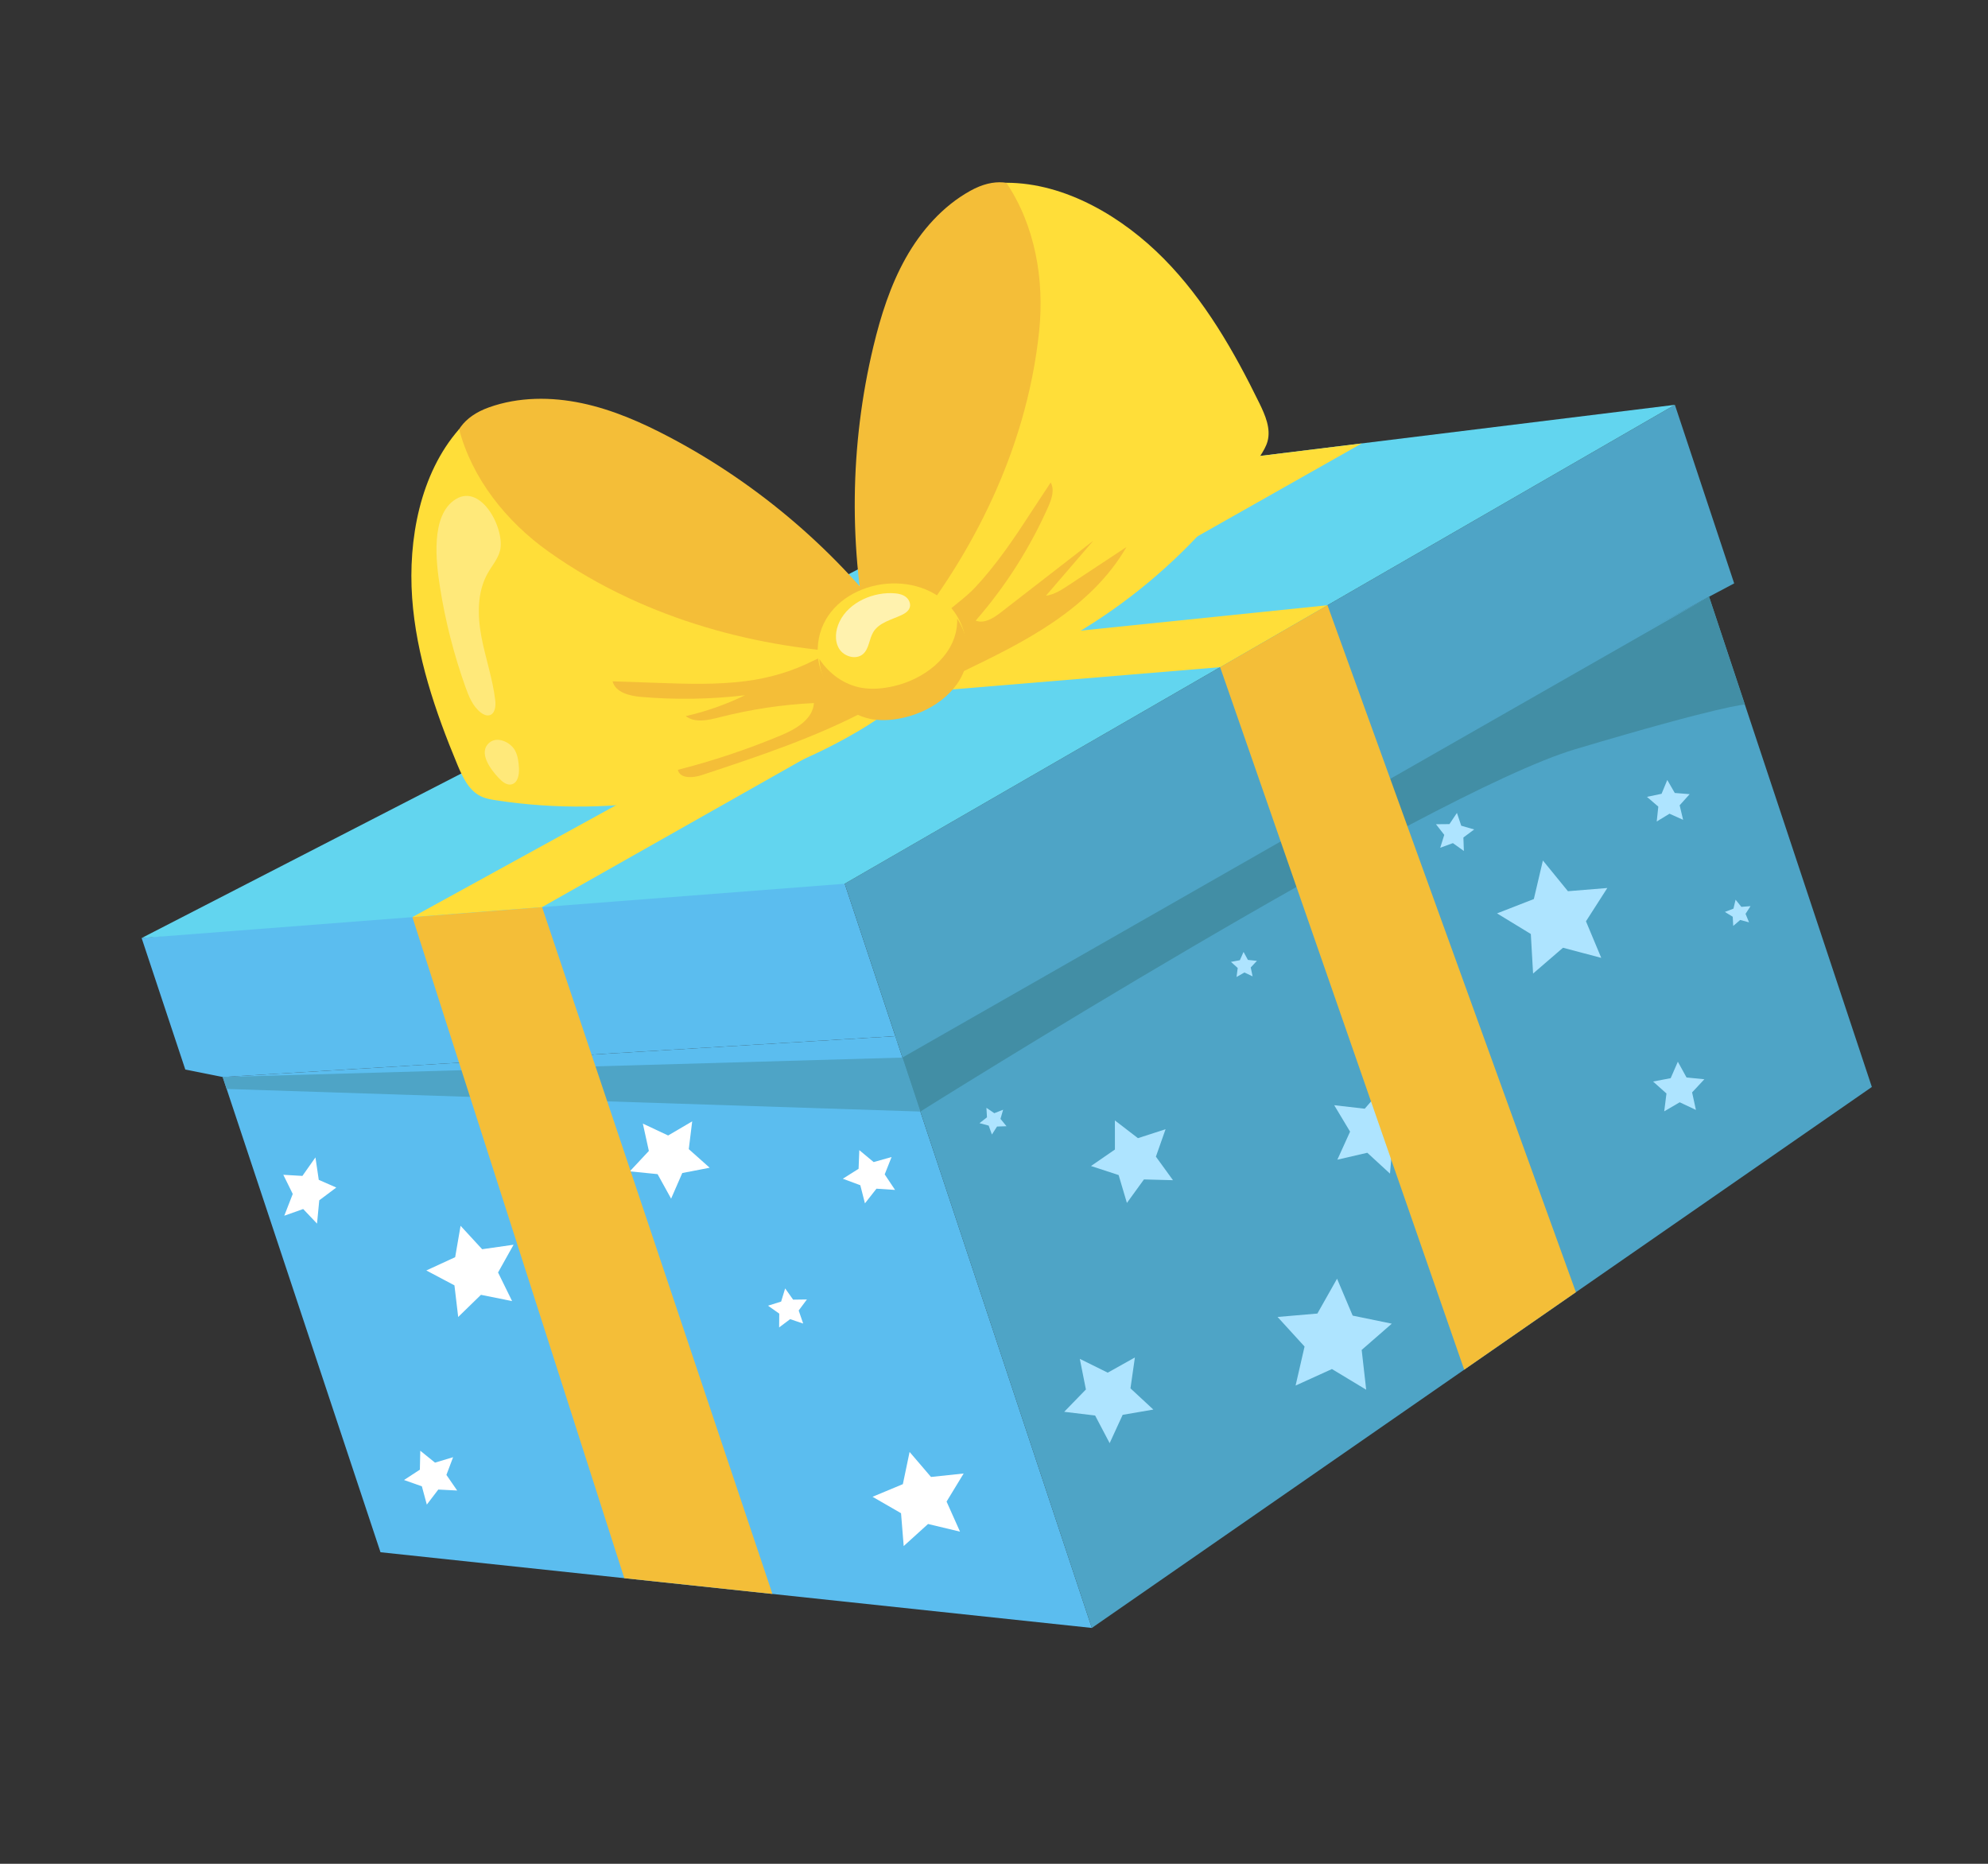 <svg width="96" height="90" viewBox="0 0 96 90" fill="none" xmlns="http://www.w3.org/2000/svg">
<rect x="0" y="0" width="96" height="90" fill="#333333" stroke="none"/>
<g clip-path="url(#clip0)">
<path d="M10.754 52.008L18.374 74.955L52.725 78.611L43.236 50.035L10.754 52.008Z" fill="#5BBDEF"/>
<path d="M43.235 50.035L82.53 28.814L90.391 52.488L52.724 78.611L43.235 50.035Z" fill="#4EA4C6"/>
<path d="M10.754 52.008L8.948 51.646L6.839 45.296C6.839 45.296 40.504 41.809 40.792 42.674C41.079 43.54 43.236 50.034 43.236 50.034L10.754 52.008Z" fill="#5BBDEF"/>
<path d="M82.531 28.814L83.743 28.171L80.88 19.549L40.791 42.674L43.339 50.345L82.531 28.814Z" fill="#4EA4C6"/>
<path d="M6.839 45.296L49.312 23.438L80.88 19.548L40.791 42.674L6.839 45.296Z" fill="#62D5EF"/>
<path d="M82.53 28.814L43.577 51.068L44.443 53.675C44.443 53.675 68.917 38.312 76.064 36.18C83.21 34.048 84.259 34.021 84.259 34.021L82.53 28.814Z" fill="#428EA5"/>
<path d="M10.754 52.008L43.579 51.069L44.444 53.675L10.945 52.584L10.754 52.008Z" fill="#4EA4C6"/>
<path d="M15.309 59.086L14.641 58.382L13.728 58.705L14.137 57.654L13.681 56.729L14.603 56.783L15.233 55.889L15.393 56.973L16.239 57.344L15.417 57.961L15.309 59.086Z" fill="white"/>
<path d="M22.077 71.975L21.165 71.928L20.611 72.655L20.372 71.772L19.51 71.467L20.275 70.968L20.295 70.053L21.006 70.628L21.88 70.366L21.557 71.221L22.077 71.975Z" fill="white"/>
<path d="M24.729 62.828L23.225 62.525L22.126 63.595L21.945 62.068L20.587 61.349L21.98 60.707L22.241 59.192L23.283 60.323L24.8 60.106L24.051 61.446L24.729 62.828Z" fill="white"/>
<path d="M33.43 70.404L32.553 70.271L31.948 70.92L31.802 70.043L30.998 69.665L31.784 69.257L31.892 68.374L32.526 68.998L33.396 68.83L33.001 69.625L33.43 70.404Z" fill="white"/>
<path d="M34.27 56.388L32.947 56.643L32.408 57.881L31.754 56.697L30.413 56.563L31.333 55.577L31.043 54.257L32.264 54.831L33.426 54.149L33.261 55.49L34.27 56.388Z" fill="white"/>
<path d="M38.785 63.912L38.155 63.7L37.624 64.099L37.63 63.433L37.087 63.05L37.721 62.851L37.915 62.215L38.3 62.758L38.965 62.749L38.568 63.282L38.785 63.912Z" fill="white"/>
<path d="M43.222 57.459L42.324 57.4L41.768 58.108L41.544 57.233L40.7 56.919L41.461 56.439L41.496 55.538L42.188 56.115L43.054 55.871L42.722 56.709L43.222 57.459Z" fill="white"/>
<path d="M46.359 73.961L44.815 73.591L43.639 74.657L43.511 73.071L42.135 72.277L43.599 71.667L43.924 70.112L44.958 71.32L46.535 71.153L45.71 72.509L46.359 73.961Z" fill="white"/>
<path d="M55.695 68.066L54.213 68.32L53.585 69.688L52.883 68.353L51.39 68.174L52.438 67.095L52.144 65.617L53.492 66.284L54.804 65.55L54.59 67.041L55.695 68.066Z" fill="#AEE4FF"/>
<path d="M56.643 56.99L55.241 56.953L54.418 58.088L54.018 56.741L52.684 56.305L53.839 55.509L53.838 54.104L54.951 54.96L56.285 54.528L55.818 55.853L56.643 56.99Z" fill="#AEE4FF"/>
<path d="M81.277 39.588L80.619 39.293L80.003 39.669L80.079 38.95L79.531 38.479L80.237 38.331L80.513 37.664L80.874 38.291L81.593 38.349L81.11 38.886L81.277 39.588Z" fill="#AEE4FF"/>
<path d="M70.69 41.092L70.16 40.713L69.549 40.936L69.743 40.314L69.343 39.801L69.993 39.795L70.355 39.254L70.563 39.873L71.188 40.053L70.667 40.441L70.69 41.092Z" fill="#AEE4FF"/>
<path d="M67.122 56.672L66.027 55.665L64.581 55.999L65.195 54.645L64.429 53.369L65.903 53.538L66.877 52.416L67.175 53.874L68.541 54.457L67.25 55.189L67.122 56.672Z" fill="#AEE4FF"/>
<path d="M68.654 49.184L67.683 48.962L66.952 49.638L66.861 48.644L65.992 48.155L66.906 47.763L67.101 46.785L67.758 47.535L68.745 47.42L68.237 48.276L68.654 49.184Z" fill="#AEE4FF"/>
<path d="M81.896 53.597L81.113 53.227L80.365 53.665L80.473 52.803L79.826 52.225L80.676 52.064L81.023 51.269L81.442 52.029L82.303 52.116L81.711 52.749L81.896 53.597Z" fill="#AEE4FF"/>
<path d="M84.461 44.538L84.033 44.424L83.697 44.712L83.673 44.268L83.294 44.036L83.708 43.877L83.811 43.445L84.09 43.791L84.532 43.756L84.292 44.128L84.461 44.538Z" fill="#AEE4FF"/>
<path d="M48.604 54.384L48.146 54.399L47.899 54.784L47.743 54.353L47.3 54.236L47.661 53.954L47.634 53.495L48.014 53.754L48.441 53.587L48.313 54.028L48.604 54.384Z" fill="#AEE4FF"/>
<path d="M60.488 47.147L60.092 46.959L59.712 47.178L59.769 46.742L59.443 46.448L59.873 46.367L60.051 45.967L60.261 46.352L60.697 46.398L60.397 46.717L60.488 47.147Z" fill="#AEE4FF"/>
<path d="M65.973 67.107L64.319 66.109L62.564 66.906L62.997 65.022L61.694 63.594L63.616 63.429L64.566 61.747L65.32 63.529L67.21 63.918L65.755 65.185L65.973 67.107Z" fill="#AEE4FF"/>
<path d="M19.915 44.287L30.147 76.208L37.3 76.969L26.177 43.803L19.915 44.287Z" fill="#F4BE38"/>
<path d="M58.92 32.217L70.706 66.14L76.1 62.398L64.104 29.226L58.92 32.217Z" fill="#F4BE38"/>
<path d="M77.324 46.254L75.477 45.765L74.032 47.011L73.923 45.101L72.291 44.106L74.069 43.413L74.506 41.552L75.715 43.035L77.617 42.88L76.586 44.488L77.324 46.254Z" fill="#AEE4FF"/>
<path d="M26.176 43.803L65.758 21.412L60.331 22.08L19.915 44.286L26.176 43.803Z" fill="#FFDE39"/>
<path d="M58.92 32.217L27.121 34.859L31.565 32.571L64.104 29.226L58.92 32.217Z" fill="#FFDE39"/>
<path opacity="0.33" d="M41.539 28.276C41.293 28.212 41.072 28.439 40.936 28.654C40.745 28.956 40.593 29.317 40.675 29.666C40.756 30.014 41.162 30.296 41.48 30.133C41.668 30.036 41.765 29.828 41.883 29.652C42.147 29.261 42.578 28.988 43.044 28.919C43.22 28.892 43.417 28.887 43.544 28.762C43.721 28.588 43.646 28.261 43.448 28.109C43.25 27.956 42.982 27.939 42.734 27.96C42.319 27.994 41.912 28.119 41.549 28.324L41.539 28.276Z" fill="white"/>
<path d="M46.855 9.214C45.528 9.95 44.483 11.135 43.738 12.46C42.994 13.786 42.53 15.252 42.175 16.732C41.031 21.501 40.977 26.53 42.019 31.327C42.135 31.862 42.281 32.427 42.676 32.807C43.414 33.518 44.636 33.264 45.544 32.794C47.285 31.896 48.669 30.404 49.687 28.728C50.705 27.052 51.38 25.191 51.959 23.316C52.61 21.204 53.151 19.038 53.248 16.828C53.294 15.771 53.234 14.689 52.87 13.695C52.611 12.986 52.205 12.34 51.773 11.721C50.553 9.975 49.209 7.906 46.855 9.214Z" fill="#F4BE38"/>
<path d="M50.183 15.965C50.438 13.5 49.98 10.881 48.596 8.825C51.466 8.827 54.237 10.503 56.203 12.495C58.169 14.486 59.585 16.954 60.815 19.469C61.098 20.049 61.379 20.696 61.208 21.316C61.138 21.565 61.002 21.789 60.863 22.006C57.725 26.917 52.937 30.744 47.463 32.718C46.589 33.033 45.695 33.304 44.78 33.467C44.23 33.566 43.632 33.618 43.139 33.354C41.749 32.612 43.2 31.425 43.761 30.732C44.586 29.711 45.352 28.643 46.05 27.531C47.45 25.299 48.575 22.885 49.316 20.352C49.735 18.919 50.03 17.451 50.183 15.965Z" fill="#FFDE39"/>
<path d="M23.611 19.671C25.04 19.16 26.618 19.156 28.105 19.471C29.592 19.785 30.999 20.406 32.344 21.116C36.678 23.404 40.487 26.684 43.399 30.632C43.725 31.074 44.051 31.556 44.075 32.104C44.122 33.129 43.124 33.878 42.173 34.252C40.35 34.967 38.316 35.022 36.387 34.681C34.457 34.34 32.614 33.62 30.825 32.817C28.809 31.913 26.827 30.889 25.104 29.502C24.28 28.839 23.508 28.081 23.002 27.15C22.64 26.487 22.424 25.755 22.245 25.022C21.741 22.953 21.076 20.579 23.611 19.671Z" fill="#F4BE38"/>
<path d="M26.48 26.63C24.463 25.194 22.8 23.122 22.17 20.724C20.277 22.883 19.705 26.073 19.902 28.866C20.099 31.658 21.016 34.352 22.092 36.936C22.34 37.531 22.641 38.17 23.219 38.451C23.451 38.564 23.709 38.608 23.965 38.646C29.721 39.53 35.755 38.456 40.851 35.644C41.665 35.195 42.457 34.702 43.184 34.121C43.622 33.773 44.055 33.358 44.182 32.813C44.542 31.278 42.695 31.585 41.803 31.549C40.493 31.497 39.185 31.366 37.89 31.157C35.29 30.735 32.736 29.988 30.346 28.873C28.993 28.244 27.696 27.495 26.48 26.63Z" fill="#FFDE39"/>
<path d="M49.784 24.746C50.102 24.263 50.419 23.782 50.737 23.3C50.936 23.654 50.784 24.097 50.62 24.468C49.735 26.464 48.549 28.326 47.114 29.969C47.537 30.133 47.985 29.84 48.343 29.562C49.827 28.412 51.311 27.262 52.795 26.111C52.033 26.996 51.27 27.88 50.508 28.766C50.906 28.714 51.256 28.488 51.592 28.266C52.526 27.65 53.461 27.034 54.395 26.416C53.552 27.885 52.283 29.072 50.886 30.027C49.49 30.982 47.961 31.721 46.438 32.457C45.976 32.681 45.474 32.91 44.968 32.817C44.741 32.775 44.516 32.657 44.402 32.456C44.211 32.122 44.381 31.704 44.552 31.359C44.801 30.855 44.985 30.27 45.379 29.869C45.909 29.33 46.57 28.923 47.095 28.361C48.12 27.263 48.971 26.003 49.784 24.746Z" fill="#F4BE38"/>
<path d="M36.019 32.889C34.596 33.074 33.155 33.024 31.721 32.974C31.008 32.949 30.294 32.925 29.58 32.9C29.727 33.442 30.403 33.605 30.96 33.653C32.629 33.796 34.313 33.769 35.977 33.573C35.066 34.016 34.103 34.355 33.114 34.58C33.563 34.922 34.196 34.778 34.741 34.638C36.233 34.256 37.765 34.024 39.304 33.949C39.252 34.739 38.426 35.212 37.696 35.516C36.085 36.187 34.426 36.742 32.735 37.173C32.83 37.605 33.452 37.572 33.87 37.434C36.631 36.521 39.407 35.602 41.974 34.234C42.511 33.948 43.114 33.507 43.057 32.898C43.007 32.353 42.44 32.015 41.918 31.854C40.972 31.564 40.132 31.473 39.259 31.913C38.236 32.427 37.153 32.742 36.019 32.889Z" fill="#F4BE38"/>
<path d="M39.491 31.605C39.565 33.004 40.7 34.286 42.081 34.498C42.584 34.576 43.1 34.524 43.595 34.408C45.031 34.074 46.434 33.025 46.627 31.559C46.775 30.43 46.132 29.269 45.152 28.689C42.9 27.355 39.337 28.701 39.491 31.605Z" fill="#FFDE39"/>
<path d="M46.203 30.282C46.011 31.748 44.608 32.797 43.17 33.131C42.675 33.246 42.159 33.298 41.657 33.222C40.801 33.09 40.042 32.549 39.569 31.825C39.569 31.831 39.569 31.838 39.569 31.844C39.643 33.243 40.777 34.525 42.158 34.737C42.661 34.815 43.178 34.763 43.672 34.647C45.109 34.313 46.512 33.264 46.705 31.798C46.793 31.125 46.6 30.44 46.221 29.873C46.227 30.01 46.221 30.146 46.203 30.282Z" fill="#F4BE38"/>
<path opacity="0.33" d="M21.246 28.351C21.505 29.993 21.919 31.612 22.478 33.179C22.642 33.637 22.834 34.114 23.22 34.41C23.339 34.502 23.491 34.575 23.635 34.538C23.906 34.469 23.949 34.102 23.916 33.822C23.795 32.777 23.439 31.774 23.245 30.74C23.052 29.705 23.038 28.579 23.559 27.667C23.759 27.315 24.037 26.999 24.141 26.608C24.414 25.595 23.265 23.335 22.012 24.102C20.769 24.865 21.06 27.173 21.246 28.351Z" fill="white"/>
<path opacity="0.33" d="M24.06 37.544C24.235 37.732 24.463 37.939 24.711 37.874C25.011 37.797 25.076 37.403 25.06 37.094C25.045 36.801 25.01 36.5 24.871 36.241C24.658 35.844 24.022 35.538 23.637 35.858C23.059 36.341 23.717 37.175 24.06 37.544Z" fill="white"/>
<path opacity="0.59" d="M40.541 30.019C40.344 30.427 40.285 30.935 40.52 31.323C40.755 31.71 41.344 31.879 41.681 31.578C41.973 31.317 41.967 30.86 42.169 30.525C42.447 30.063 43.038 29.931 43.526 29.706C43.699 29.625 43.88 29.511 43.934 29.326C43.986 29.149 43.897 28.95 43.753 28.834C43.61 28.717 43.42 28.669 43.236 28.652C42.208 28.559 41 29.063 40.541 30.019Z" fill="white"/>
</g>
<defs>
<clipPath id="clip0">
<rect width="78.383" height="67.778" fill="white" transform="translate(0 24.702) rotate(-18.369)"/>
</clipPath>
</defs>
</svg>

